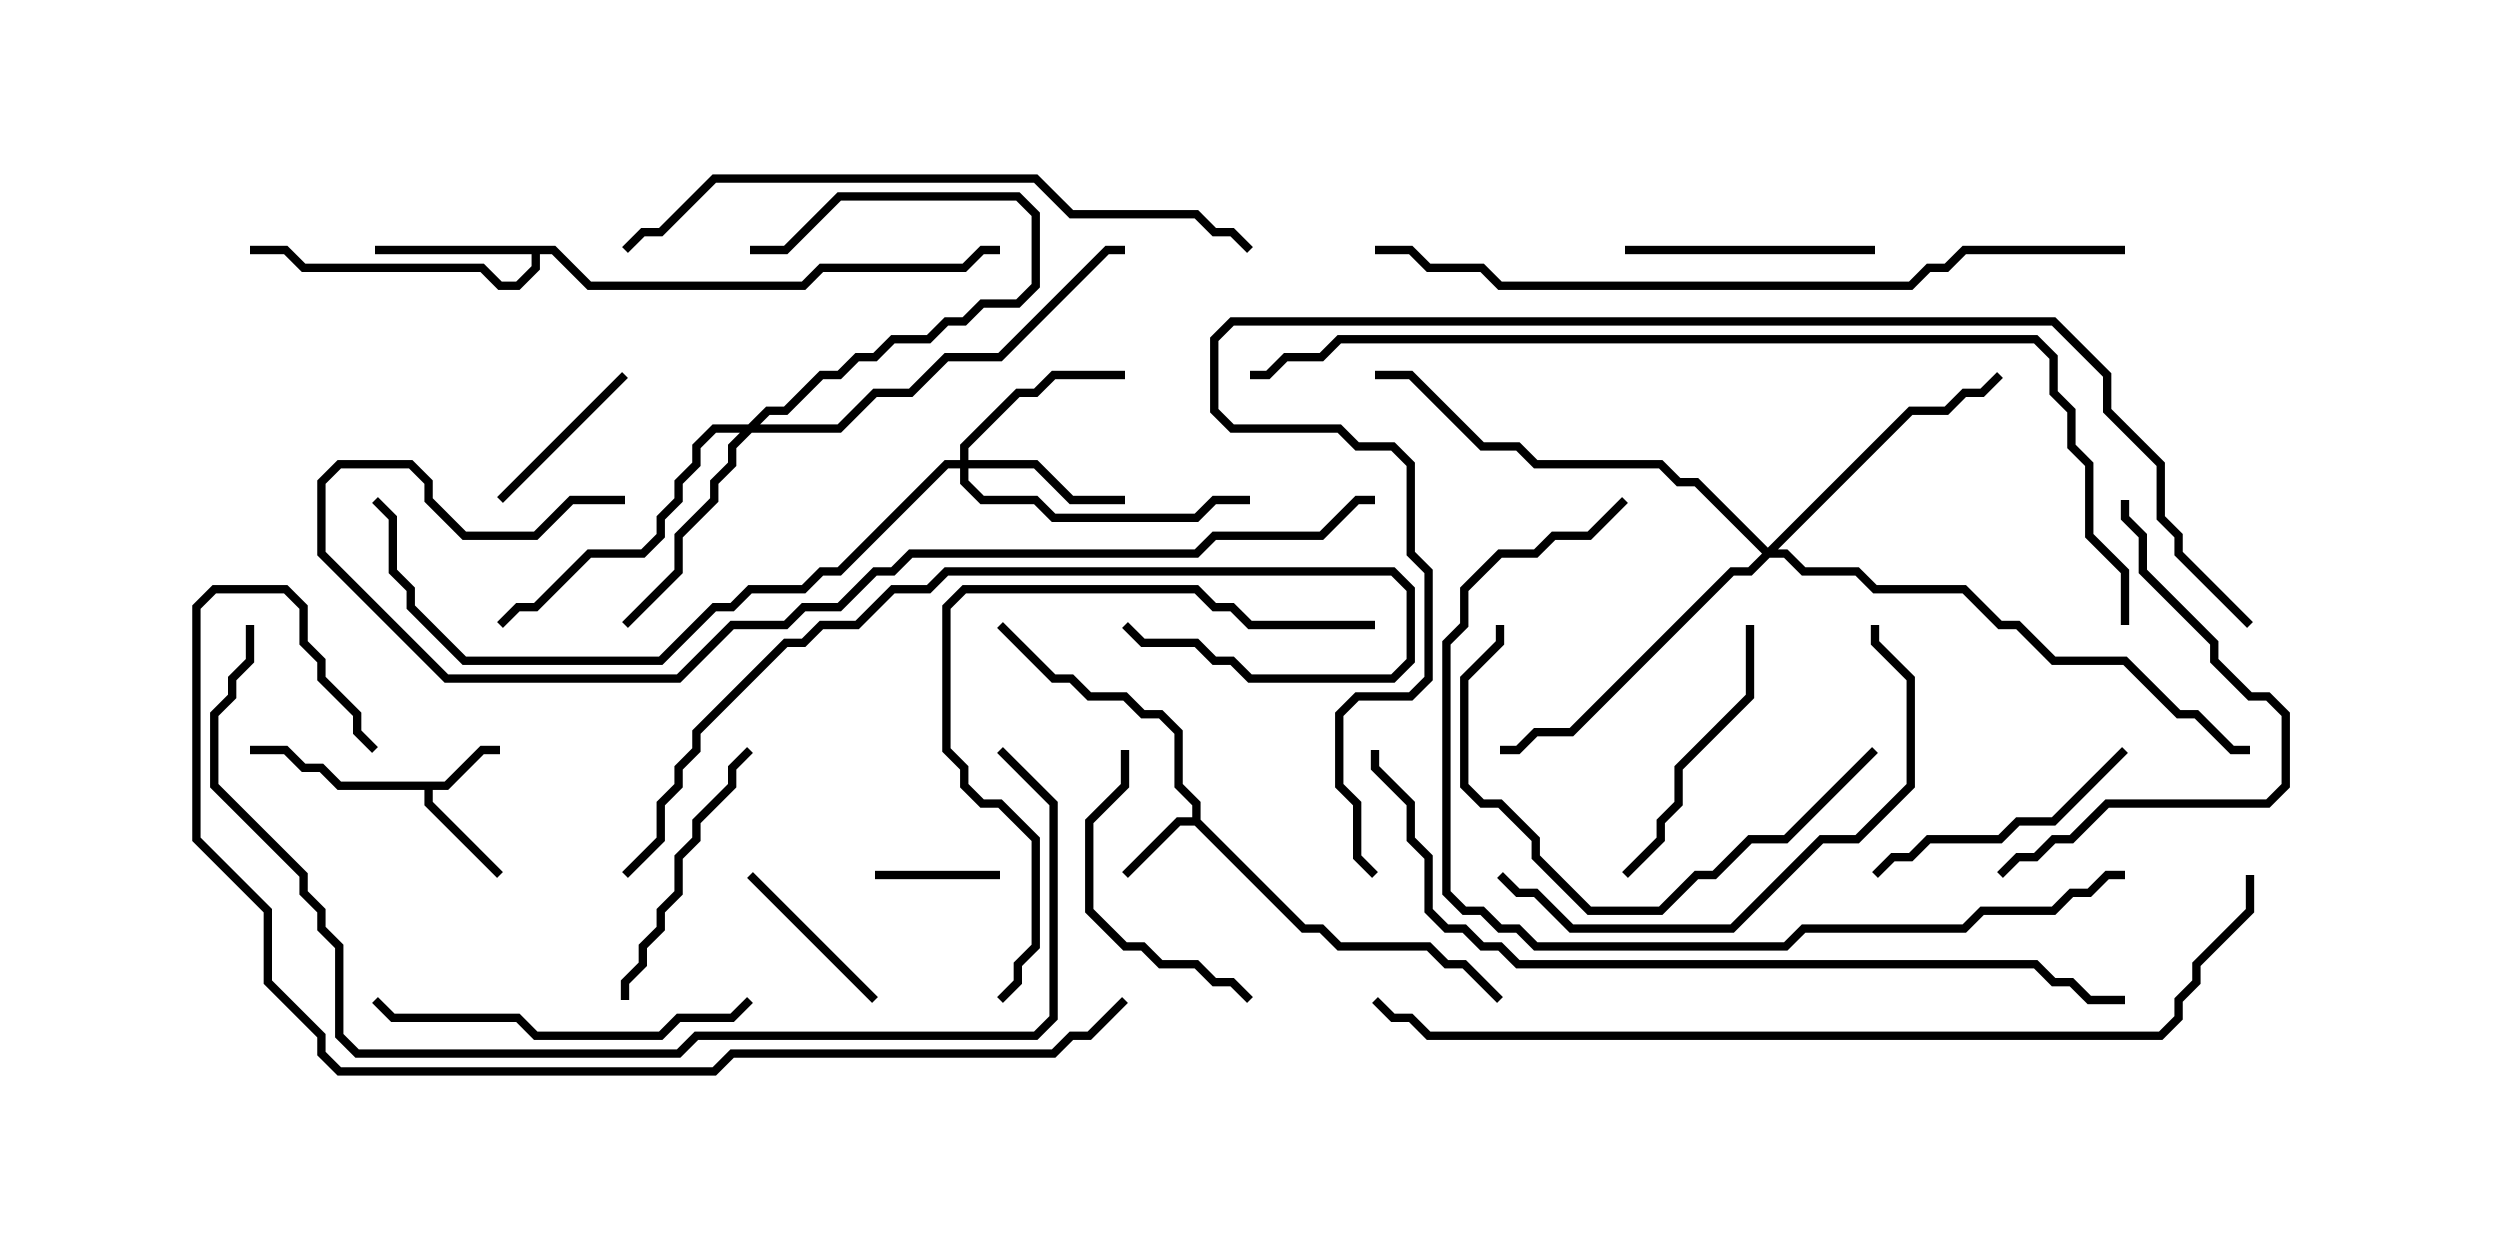 <svg version="1.1" width="30" height="15" xmlns="http://www.w3.org/2000/svg"><path d="M5.336,9.379L5.765,8.95L6,8.95L6,9.05L5.806,9.05L5.378,9.479L5.193,9.479L5.193,9.622L6.035,10.465L5.965,10.535L5.093,9.664L5.093,9.479L4.051,9.479L3.836,9.264L3.622,9.264L3.408,9.05L3,9.05L3,8.95L3.449,8.95L3.664,9.164L3.878,9.164L4.092,9.379z" stroke="none"/><path d="M14.307,9.807L14.307,9.664L14.093,9.449L14.093,8.806L13.908,8.621L13.694,8.621L13.479,8.407L13.051,8.407L12.836,8.193L12.622,8.193L11.965,7.535L12.035,7.465L12.664,8.093L12.878,8.093L13.092,8.307L13.521,8.307L13.735,8.521L13.949,8.521L14.193,8.765L14.193,9.408L14.407,9.622L14.407,9.836L15.664,11.093L15.878,11.093L16.092,11.307L17.164,11.307L17.378,11.521L17.592,11.521L18.035,11.965L17.965,12.035L17.551,11.621L17.336,11.621L17.122,11.407L16.051,11.407L15.836,11.193L15.622,11.193L14.336,9.907L14.164,9.907L13.535,10.535L13.465,10.465L14.122,9.807z" stroke="none"/><path d="M6.664,2.95L7.092,3.379L9.622,3.379L9.836,3.164L11.551,3.164L11.765,2.95L12,2.95L12,3.05L11.806,3.05L11.592,3.264L9.878,3.264L9.664,3.479L7.051,3.479L6.622,3.05L6.479,3.05L6.479,3.235L6.235,3.479L5.979,3.479L5.765,3.264L3.622,3.264L3.408,3.05L3,3.05L3,2.95L3.449,2.95L3.664,3.164L5.806,3.164L6.021,3.379L6.194,3.379L6.379,3.194L6.379,3.05L4.5,3.05L4.5,2.95z" stroke="none"/><path d="M11.521,5.521L11.521,5.336L12.194,4.664L12.408,4.664L12.622,4.45L13.5,4.45L13.5,4.55L12.664,4.55L12.449,4.764L12.235,4.764L11.621,5.378L11.621,5.521L12.449,5.521L12.878,5.95L13.5,5.95L13.5,6.05L12.836,6.05L12.408,5.621L11.621,5.621L11.621,5.765L11.806,5.95L12.449,5.95L12.664,6.164L14.336,6.164L14.551,5.95L15,5.95L15,6.05L14.592,6.05L14.378,6.264L12.622,6.264L12.408,6.05L11.765,6.05L11.521,5.806L11.521,5.621L11.378,5.621L10.092,6.907L9.878,6.907L9.664,7.121L9.021,7.121L8.806,7.336L8.592,7.336L7.949,7.979L5.551,7.979L4.879,7.306L4.879,7.092L4.664,6.878L4.664,6.235L4.465,6.035L4.535,5.965L4.764,6.194L4.764,6.836L4.979,7.051L4.979,7.265L5.592,7.879L7.908,7.879L8.551,7.236L8.765,7.236L8.979,7.021L9.622,7.021L9.836,6.807L10.051,6.807L11.336,5.521z" stroke="none"/><path d="M8.979,5.093L9.194,4.879L9.408,4.879L9.836,4.45L10.051,4.45L10.265,4.236L10.479,4.236L10.694,4.021L11.122,4.021L11.336,3.807L11.551,3.807L11.765,3.593L12.194,3.593L12.379,3.408L12.379,2.592L12.194,2.407L10.092,2.407L9.449,3.05L9,3.05L9,2.95L9.408,2.95L10.051,2.307L12.235,2.307L12.479,2.551L12.479,3.449L12.235,3.693L11.806,3.693L11.592,3.907L11.378,3.907L11.164,4.121L10.735,4.121L10.521,4.336L10.306,4.336L10.092,4.55L9.878,4.55L9.449,4.979L9.235,4.979L9.121,5.093L10.051,5.093L10.479,4.664L10.908,4.664L11.336,4.236L11.979,4.236L13.265,2.95L13.5,2.95L13.5,3.05L13.306,3.05L12.021,4.336L11.378,4.336L10.949,4.764L10.521,4.764L10.092,5.193L9.021,5.193L8.836,5.378L8.836,5.592L8.621,5.806L8.621,6.021L8.193,6.449L8.193,6.878L7.535,7.535L7.465,7.465L8.093,6.836L8.093,6.408L8.521,5.979L8.521,5.765L8.736,5.551L8.736,5.336L8.879,5.193L8.592,5.193L8.407,5.378L8.407,5.592L8.193,5.806L8.193,6.021L7.979,6.235L7.979,6.449L7.735,6.693L7.092,6.693L6.449,7.336L6.235,7.336L6.035,7.535L5.965,7.465L6.194,7.236L6.408,7.236L7.051,6.593L7.694,6.593L7.879,6.408L7.879,6.194L8.093,5.979L8.093,5.765L8.307,5.551L8.307,5.336L8.551,5.093z" stroke="none"/><path d="M21.214,6.572L22.908,4.879L23.336,4.879L23.551,4.664L23.765,4.664L23.965,4.465L24.035,4.535L23.806,4.764L23.592,4.764L23.378,4.979L22.949,4.979L21.335,6.593L21.449,6.593L21.664,6.807L22.306,6.807L22.521,7.021L23.592,7.021L24.021,7.45L24.235,7.45L24.664,7.879L25.521,7.879L26.164,8.521L26.378,8.521L26.806,8.95L27,8.95L27,9.05L26.765,9.05L26.336,8.621L26.122,8.621L25.479,7.979L24.622,7.979L24.194,7.55L23.979,7.55L23.551,7.121L22.479,7.121L22.265,6.907L21.622,6.907L21.408,6.693L21.235,6.693L21.021,6.907L20.806,6.907L18.878,8.836L18.449,8.836L18.235,9.05L18,9.05L18,8.95L18.194,8.95L18.408,8.736L18.836,8.736L20.765,6.807L20.979,6.807L21.144,6.643L20.336,5.836L20.122,5.836L19.908,5.621L18.408,5.621L18.194,5.407L17.765,5.407L16.908,4.55L16.5,4.55L16.5,4.45L16.949,4.45L17.806,5.307L18.235,5.307L18.449,5.521L19.949,5.521L20.164,5.736L20.378,5.736z" stroke="none"/><path d="M12,10.45L12,10.55L10.5,10.55L10.5,10.45z" stroke="none"/><path d="M8.965,10.535L9.035,10.465L10.535,11.965L10.465,12.035z" stroke="none"/><path d="M7.465,4.465L7.535,4.535L6.035,6.035L5.965,5.965z" stroke="none"/><path d="M22.5,2.95L22.5,3.05L19.5,3.05L19.5,2.95z" stroke="none"/><path d="M25.465,8.965L25.535,9.035L24.664,9.907L24.235,9.907L24.021,10.121L23.164,10.121L22.949,10.336L22.735,10.336L22.535,10.535L22.465,10.465L22.694,10.236L22.908,10.236L23.122,10.021L23.979,10.021L24.194,9.807L24.622,9.807z" stroke="none"/><path d="M7.55,12L7.45,12L7.45,11.765L7.664,11.551L7.664,11.336L7.879,11.122L7.879,10.908L8.093,10.694L8.093,10.265L8.307,10.051L8.307,9.836L8.736,9.408L8.736,9.194L8.965,8.965L9.035,9.035L8.836,9.235L8.836,9.449L8.407,9.878L8.407,10.092L8.193,10.306L8.193,10.735L7.979,10.949L7.979,11.164L7.764,11.378L7.764,11.592L7.55,11.806z" stroke="none"/><path d="M20.95,7.5L21.05,7.5L21.05,8.378L20.193,9.235L20.193,9.664L19.979,9.878L19.979,10.092L19.535,10.535L19.465,10.465L19.879,10.051L19.879,9.836L20.093,9.622L20.093,9.194L20.95,8.336z" stroke="none"/><path d="M13.45,9L13.55,9L13.55,9.449L13.121,9.878L13.121,10.908L13.521,11.307L13.735,11.307L13.949,11.521L14.378,11.521L14.592,11.736L14.806,11.736L15.035,11.965L14.965,12.035L14.765,11.836L14.551,11.836L14.336,11.621L13.908,11.621L13.694,11.407L13.479,11.407L13.021,10.949L13.021,9.836L13.45,9.408z" stroke="none"/><path d="M8.965,11.965L9.035,12.035L8.806,12.264L8.164,12.264L7.949,12.479L6.408,12.479L6.194,12.264L4.694,12.264L4.465,12.035L4.535,11.965L4.735,12.164L6.235,12.164L6.449,12.379L7.908,12.379L8.122,12.164L8.765,12.164z" stroke="none"/><path d="M25.45,6L25.55,6L25.55,6.194L25.764,6.408L25.764,6.836L26.621,7.694L26.621,7.908L27.021,8.307L27.235,8.307L27.479,8.551L27.479,9.449L27.235,9.693L25.306,9.693L24.878,10.121L24.664,10.121L24.449,10.336L24.235,10.336L24.035,10.535L23.965,10.465L24.194,10.236L24.408,10.236L24.622,10.021L24.836,10.021L25.265,9.593L27.194,9.593L27.379,9.408L27.379,8.592L27.194,8.407L26.979,8.407L26.521,7.949L26.521,7.735L25.664,6.878L25.664,6.449L25.45,6.235z" stroke="none"/><path d="M22.465,8.965L22.535,9.035L21.449,10.121L21.021,10.121L20.592,10.55L20.378,10.55L19.949,10.979L19.051,10.979L18.379,10.306L18.379,10.092L17.979,9.693L17.765,9.693L17.521,9.449L17.521,8.122L17.95,7.694L17.95,7.5L18.05,7.5L18.05,7.735L17.621,8.164L17.621,9.408L17.806,9.593L18.021,9.593L18.479,10.051L18.479,10.265L19.092,10.879L19.908,10.879L20.336,10.45L20.551,10.45L20.979,10.021L21.408,10.021z" stroke="none"/><path d="M17.965,10.535L18.035,10.465L18.235,10.664L18.449,10.664L18.878,11.093L20.765,11.093L21.836,10.021L22.265,10.021L22.879,9.408L22.879,8.164L22.45,7.735L22.45,7.5L22.55,7.5L22.55,7.694L22.979,8.122L22.979,9.449L22.306,10.121L21.878,10.121L20.806,11.193L18.836,11.193L18.408,10.764L18.194,10.764z" stroke="none"/><path d="M16.5,7.45L16.5,7.55L14.979,7.55L14.765,7.336L14.551,7.336L14.336,7.121L11.592,7.121L11.407,7.306L11.407,8.979L11.621,9.194L11.621,9.408L11.806,9.593L12.021,9.593L12.479,10.051L12.479,11.378L12.264,11.592L12.264,11.806L12.035,12.035L11.965,11.965L12.164,11.765L12.164,11.551L12.379,11.336L12.379,10.092L11.979,9.693L11.765,9.693L11.521,9.449L11.521,9.235L11.307,9.021L11.307,7.265L11.551,7.021L14.378,7.021L14.592,7.236L14.806,7.236L15.021,7.45z" stroke="none"/><path d="M7.535,10.535L7.465,10.465L7.879,10.051L7.879,9.622L8.093,9.408L8.093,9.194L8.307,8.979L8.307,8.765L9.408,7.664L9.622,7.664L9.836,7.45L10.265,7.45L10.694,7.021L11.122,7.021L11.336,6.807L16.735,6.807L16.979,7.051L16.979,7.949L16.735,8.193L14.979,8.193L14.765,7.979L14.551,7.979L14.336,7.764L13.694,7.764L13.465,7.535L13.535,7.465L13.735,7.664L14.378,7.664L14.592,7.879L14.806,7.879L15.021,8.093L16.694,8.093L16.879,7.908L16.879,7.092L16.694,6.907L11.378,6.907L11.164,7.121L10.735,7.121L10.306,7.55L9.878,7.55L9.664,7.764L9.449,7.764L8.407,8.806L8.407,9.021L8.193,9.235L8.193,9.449L7.979,9.664L7.979,10.092z" stroke="none"/><path d="M15.035,2.965L14.965,3.035L14.765,2.836L14.551,2.836L14.336,2.621L12.836,2.621L12.408,2.193L8.592,2.193L7.949,2.836L7.735,2.836L7.535,3.035L7.465,2.965L7.694,2.736L7.908,2.736L8.551,2.093L12.449,2.093L12.878,2.521L14.378,2.521L14.592,2.736L14.806,2.736z" stroke="none"/><path d="M19.465,5.965L19.535,6.035L19.092,6.479L18.664,6.479L18.449,6.693L18.021,6.693L17.621,7.092L17.621,7.521L17.407,7.735L17.407,10.694L17.592,10.879L17.806,10.879L18.021,11.093L18.235,11.093L18.449,11.307L21.408,11.307L21.622,11.093L23.551,11.093L23.765,10.879L24.622,10.879L24.836,10.664L25.051,10.664L25.265,10.45L25.5,10.45L25.5,10.55L25.306,10.55L25.092,10.764L24.878,10.764L24.664,10.979L23.806,10.979L23.592,11.193L21.664,11.193L21.449,11.407L18.408,11.407L18.194,11.193L17.979,11.193L17.765,10.979L17.551,10.979L17.307,10.735L17.307,7.694L17.521,7.479L17.521,7.051L17.979,6.593L18.408,6.593L18.622,6.379L19.051,6.379z" stroke="none"/><path d="M7.5,5.95L7.5,6.05L6.878,6.05L6.449,6.479L5.551,6.479L5.093,6.021L5.093,5.806L4.908,5.621L4.092,5.621L3.907,5.806L3.907,6.622L5.378,8.093L8.122,8.093L8.765,7.45L9.408,7.45L9.622,7.236L10.051,7.236L10.479,6.807L10.694,6.807L10.908,6.593L14.336,6.593L14.551,6.379L15.836,6.379L16.265,5.95L16.5,5.95L16.5,6.05L16.306,6.05L15.878,6.479L14.592,6.479L14.378,6.693L10.949,6.693L10.735,6.907L10.521,6.907L10.092,7.336L9.664,7.336L9.449,7.55L8.806,7.55L8.164,8.193L5.336,8.193L3.807,6.664L3.807,5.765L4.051,5.521L4.949,5.521L5.193,5.765L5.193,5.979L5.592,6.379L6.408,6.379L6.836,5.95z" stroke="none"/><path d="M25.5,2.95L25.5,3.05L23.592,3.05L23.378,3.264L23.164,3.264L22.949,3.479L17.979,3.479L17.765,3.264L17.122,3.264L16.908,3.05L16.5,3.05L16.5,2.95L16.949,2.95L17.164,3.164L17.806,3.164L18.021,3.379L22.908,3.379L23.122,3.164L23.336,3.164L23.551,2.95z" stroke="none"/><path d="M11.965,9.035L12.035,8.965L12.693,9.622L12.693,12.235L12.449,12.479L8.378,12.479L8.164,12.693L4.265,12.693L4.021,12.449L4.021,11.378L3.807,11.164L3.807,10.949L3.593,10.735L3.593,10.521L2.521,9.449L2.521,8.551L2.736,8.336L2.736,8.122L2.95,7.908L2.95,7.5L3.05,7.5L3.05,7.949L2.836,8.164L2.836,8.378L2.621,8.592L2.621,9.408L3.693,10.479L3.693,10.694L3.907,10.908L3.907,11.122L4.121,11.336L4.121,12.408L4.306,12.593L8.122,12.593L8.336,12.379L12.408,12.379L12.593,12.194L12.593,9.664z" stroke="none"/><path d="M13.465,11.965L13.535,12.035L13.092,12.479L12.878,12.479L12.664,12.693L8.806,12.693L8.592,12.907L4.051,12.907L3.807,12.664L3.807,12.449L3.164,11.806L3.164,10.949L2.307,10.092L2.307,7.265L2.551,7.021L3.449,7.021L3.693,7.265L3.693,7.694L3.907,7.908L3.907,8.122L4.336,8.551L4.336,8.765L4.535,8.965L4.465,9.035L4.236,8.806L4.236,8.592L3.807,8.164L3.807,7.949L3.593,7.735L3.593,7.306L3.408,7.121L2.592,7.121L2.407,7.306L2.407,10.051L3.264,10.908L3.264,11.765L3.907,12.408L3.907,12.622L4.092,12.807L8.551,12.807L8.765,12.593L12.622,12.593L12.836,12.379L13.051,12.379z" stroke="none"/><path d="M16.45,9L16.55,9L16.55,9.194L16.979,9.622L16.979,10.051L17.193,10.265L17.193,10.908L17.378,11.093L17.592,11.093L17.806,11.307L18.021,11.307L18.235,11.521L24.449,11.521L24.664,11.736L24.878,11.736L25.092,11.95L25.5,11.95L25.5,12.05L25.051,12.05L24.836,11.836L24.622,11.836L24.408,11.621L18.194,11.621L17.979,11.407L17.765,11.407L17.551,11.193L17.336,11.193L17.093,10.949L17.093,10.306L16.879,10.092L16.879,9.664L16.45,9.235z" stroke="none"/><path d="M26.95,10.5L27.05,10.5L27.05,10.949L26.407,11.592L26.407,11.806L26.193,12.021L26.193,12.235L25.949,12.479L17.122,12.479L16.908,12.264L16.694,12.264L16.465,12.035L16.535,11.965L16.735,12.164L16.949,12.164L17.164,12.379L25.908,12.379L26.093,12.194L26.093,11.979L26.307,11.765L26.307,11.551L26.95,10.908z" stroke="none"/><path d="M25.55,7.5L25.45,7.5L25.45,6.878L25.021,6.449L25.021,5.592L24.807,5.378L24.807,4.949L24.593,4.735L24.593,4.306L24.408,4.121L16.092,4.121L15.878,4.336L15.449,4.336L15.235,4.55L15,4.55L15,4.45L15.194,4.45L15.408,4.236L15.836,4.236L16.051,4.021L24.449,4.021L24.693,4.265L24.693,4.694L24.907,4.908L24.907,5.336L25.121,5.551L25.121,6.408L25.55,6.836z" stroke="none"/><path d="M27.035,7.465L26.965,7.535L26.093,6.664L26.093,6.449L25.879,6.235L25.879,5.592L25.236,4.949L25.236,4.521L24.622,3.907L14.806,3.907L14.621,4.092L14.621,4.908L14.806,5.093L16.092,5.093L16.306,5.307L16.735,5.307L16.979,5.551L16.979,6.622L17.193,6.836L17.193,8.164L16.949,8.407L16.306,8.407L16.121,8.592L16.121,9.408L16.336,9.622L16.336,10.265L16.535,10.465L16.465,10.535L16.236,10.306L16.236,9.664L16.021,9.449L16.021,8.551L16.265,8.307L16.908,8.307L17.093,8.122L17.093,6.878L16.879,6.664L16.879,5.592L16.694,5.407L16.265,5.407L16.051,5.193L14.765,5.193L14.521,4.949L14.521,4.051L14.765,3.807L24.664,3.807L25.336,4.479L25.336,4.908L25.979,5.551L25.979,6.194L26.193,6.408L26.193,6.622z" stroke="none"/></svg>